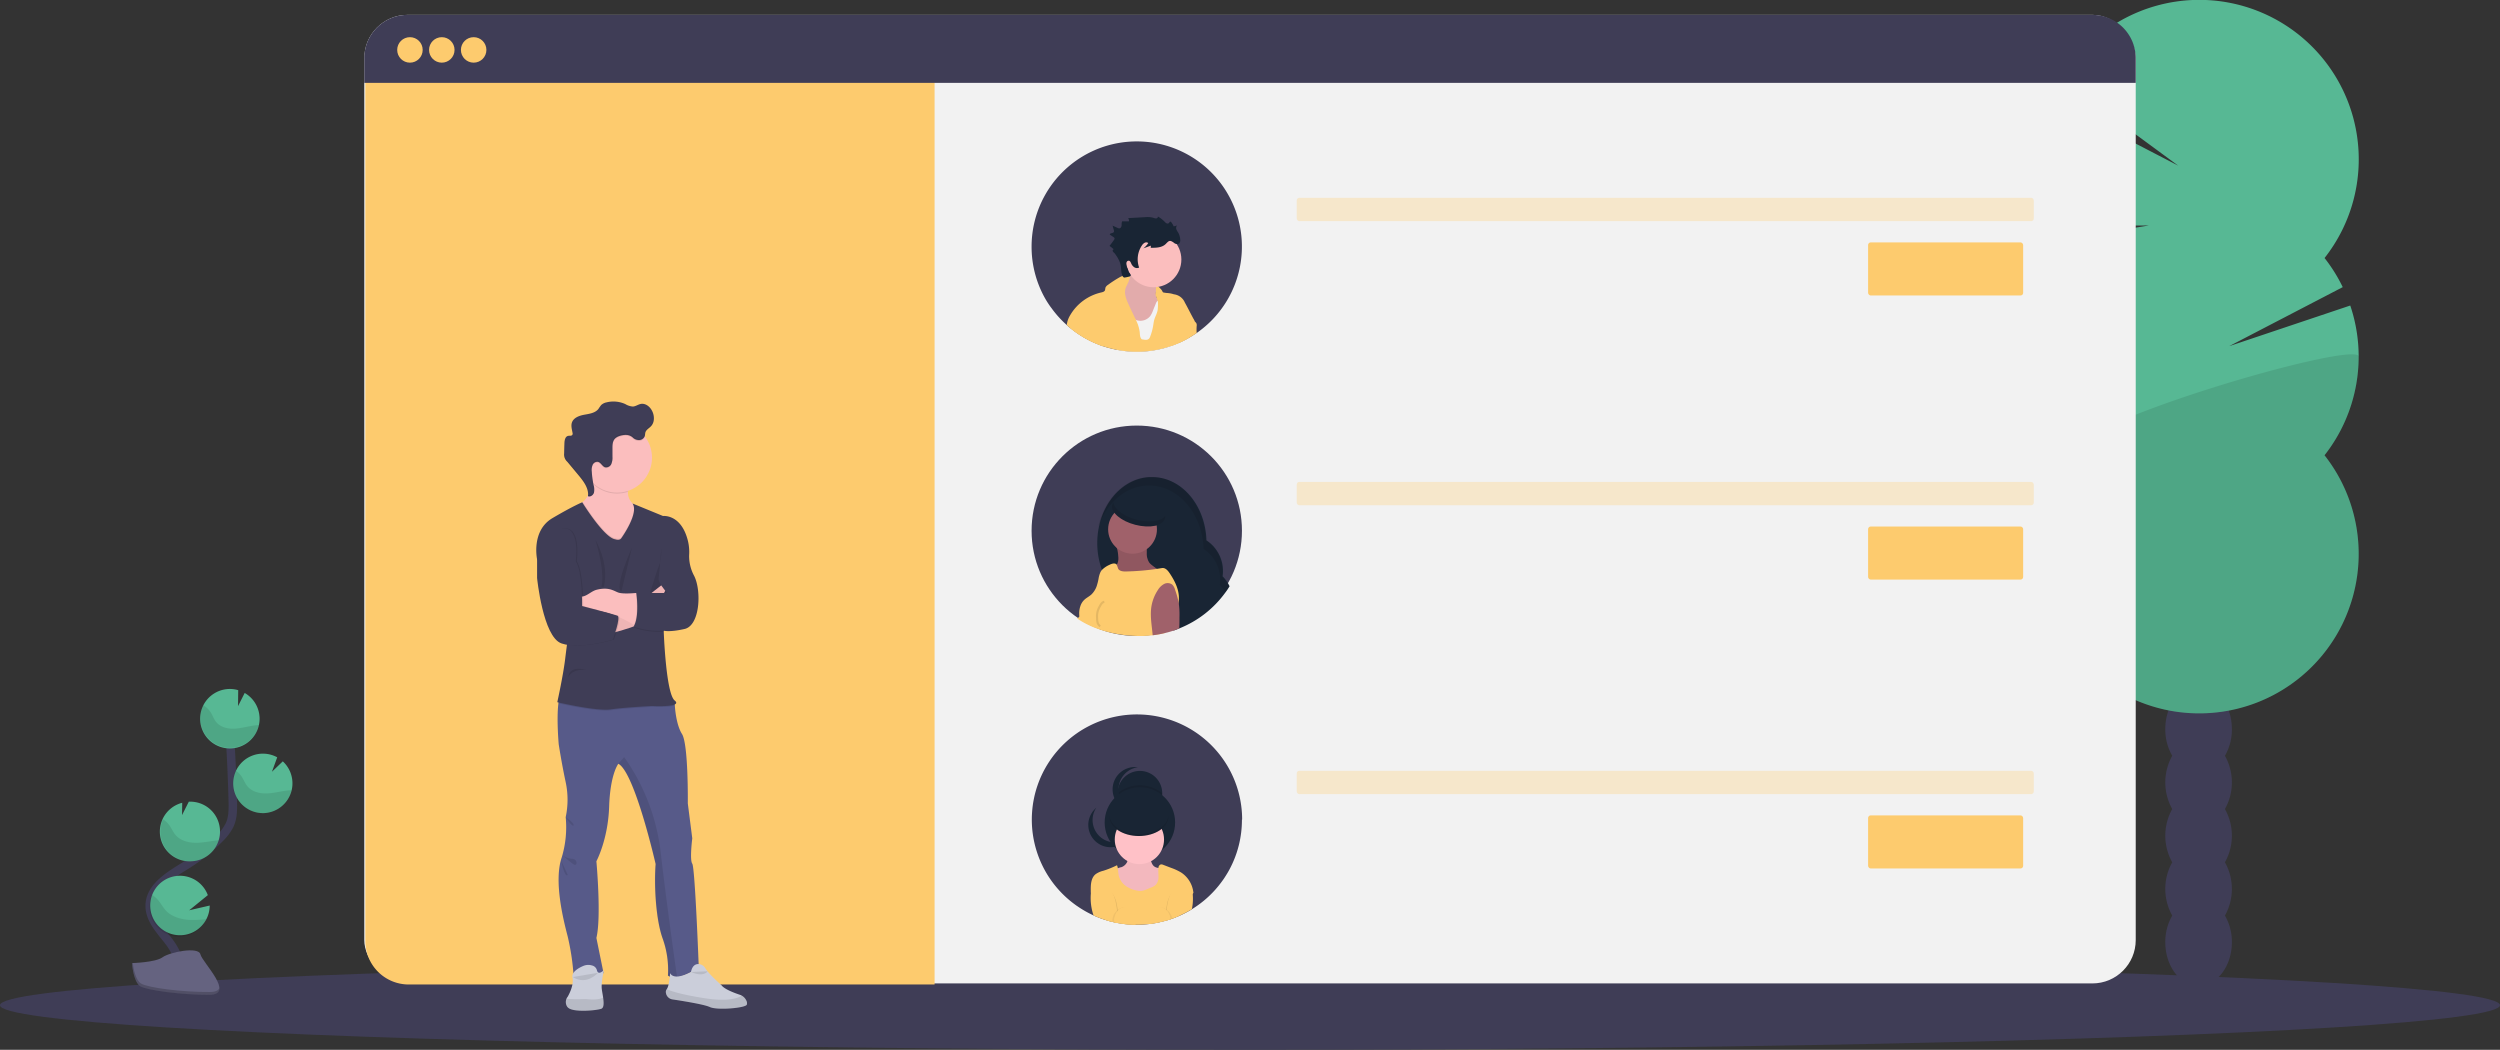<svg id="b9c085e1-b209-40d5-b9c5-2decca8817ec" data-name="Layer 1" xmlns="http://www.w3.org/2000/svg" xmlns:xlink="http://www.w3.org/1999/xlink" width="1177" height="494.25" viewBox="0 0 1177 494.25"><rect x="0" y="0" width="1177" height="494.25" fill="#333333" stroke="none"/><defs><linearGradient id="e1e32c93-0bc3-4bc5-85c6-efac924cbce5" x1="313.79" y1="660.67" x2="313.79" y2="660.43" gradientTransform="matrix(-1, 0, 0, 1, 651, 0)" gradientUnits="userSpaceOnUse"><stop offset="0" stop-color="gray" stop-opacity="0.25"/><stop offset="0.54" stop-color="gray" stop-opacity="0.12"/><stop offset="1" stop-color="gray" stop-opacity="0.1"/></linearGradient></defs><title>online friends</title><ellipse cx="588.5" cy="473.25" rx="588.5" ry="21" fill="#3f3d56"/><path d="M1059,558.69a24.74,24.74,0,0,0,3.27-12.54c0-11.33-7-20.52-15.68-20.52s-15.67,9.19-15.67,20.52a24.74,24.74,0,0,0,3.27,12.54,25.68,25.68,0,0,0,0,25.08,25.66,25.66,0,0,0,0,25.07,25.68,25.68,0,0,0,0,25.08,24.74,24.74,0,0,0-3.27,12.54c0,11.33,7,20.52,15.67,20.52s15.68-9.19,15.68-20.52a24.74,24.74,0,0,0-3.27-12.54,25.68,25.68,0,0,0,0-25.08,25.66,25.66,0,0,0,0-25.07,25.68,25.68,0,0,0,0-25.08Z" transform="translate(-11.5 -202.87)" fill="#3f3d56"/><ellipse cx="1035.05" cy="318.2" rx="15.67" ry="20.52" fill="#3f3d56"/><ellipse cx="1035.05" cy="293.12" rx="15.67" ry="20.52" fill="#3f3d56"/><path d="M987.88,324.37a75.44,75.44,0,0,1-5.84-8.59l41.19-6.76-44.55.33a75.22,75.22,0,0,1-1.43-59.49l59.76,31L981.9,240.35a75.08,75.08,0,1,1,124,84,74.09,74.09,0,0,1,8.56,13.7L1061,365.84l57-19.13a75.12,75.12,0,0,1-12.11,70.5,75.08,75.08,0,1,1-118,0,75.08,75.08,0,0,1,0-92.84Z" transform="translate(-11.5 -202.87)" fill="#57b894"/><path d="M1122,370.79a74.75,74.75,0,0,1-16.07,46.42,75.08,75.08,0,1,1-118,0C977.82,404.44,1122,362.37,1122,370.79Z" transform="translate(-11.5 -202.87)" opacity="0.1"/><rect x="171.5" y="7" width="834" height="456" rx="20.42" fill="#f2f2f2"/><path d="M172,29.5H440a0,0,0,0,1,0,0v434a0,0,0,0,1,0,0H192.42A20.42,20.42,0,0,1,172,443.08V29.5A0,0,0,0,1,172,29.5Z" fill="#fdcb6e"/><path d="M1017,230.29v11.59H183V230.29a20.41,20.41,0,0,1,20.42-20.41H996.58A20.41,20.41,0,0,1,1017,230.29Z" transform="translate(-11.5 -202.87)" fill="#3f3d56"/><circle cx="193" cy="23.5" r="6" fill="#fdcb6e"/><circle cx="208" cy="23.5" r="6" fill="#fdcb6e"/><circle cx="223" cy="23.5" r="6" fill="#fdcb6e"/><path d="M347.5,429.38" transform="translate(-11.5 -202.87)" fill="none" stroke="#f2f2f2" stroke-miterlimit="10" stroke-width="2"/><path d="M333.5,428.38" transform="translate(-11.5 -202.87)" fill="none" stroke="#f2f2f2" stroke-miterlimit="10" stroke-width="2"/><rect x="610.5" y="93.12" width="347" height="11" rx="1.24" fill="#fdcb6e" opacity="0.3"/><rect x="879.5" y="114.12" width="73" height="25" rx="1.24" fill="#fdcb6e"/><rect x="610.5" y="226.88" width="347" height="11" rx="1.24" fill="#fdcb6e" opacity="0.3"/><rect x="879.5" y="247.88" width="73" height="25" rx="1.24" fill="#fdcb6e"/><rect x="610.5" y="362.88" width="347" height="11" rx="1.24" fill="#fdcb6e" opacity="0.3"/><rect x="879.5" y="383.88" width="73" height="25" rx="1.24" fill="#fdcb6e"/><circle cx="535.19" cy="249.88" r="49.52" fill="#3f3d56"/><path d="M590.39,478.87a1.39,1.39,0,0,1-.21.33,31,31,0,0,1-1.75,2.59,49.34,49.34,0,0,1-21.75,16.95c-.86.36-1.74.69-2.63,1a17.55,17.55,0,0,1-2.28-2.19,17.11,17.11,0,0,1-4-8.29,21,21,0,0,1-4,.38,2.68,2.68,0,0,1-.4,0c-10.3-.18-19.14-7.72-23.09-18.48l-.16-.46a37.39,37.39,0,0,1-.78-21.74v0c.05-.24.13-.48.2-.71,3.38-11.61,12.3-20.07,22.91-20.74.33,0,.66,0,1,0s.54,0,.81,0h.48C568.18,428,579,441,579.5,457.26a17.27,17.27,0,0,1,7.61,16.92A17.68,17.68,0,0,1,590.39,478.87Z" transform="translate(-11.5 -202.87)" fill="#192534"/><path d="M590.18,479.2a31,31,0,0,1-1.75,2.59,16.35,16.35,0,0,0-2.67-3.55,18.83,18.83,0,0,0,.18-2.49,17.26,17.26,0,0,0-7.79-14.43c-.55-16.6-11.84-29.86-25.67-29.86-9.88,0-18.45,6.74-22.76,16.64-.11.26-.21.51-.33.78v0c-.36.86-.68,1.73-1,2.64a36.64,36.64,0,0,1,1.47-5.38L530,446c3.85-10.61,12.45-18.14,22.55-18.59.33,0,.66,0,1,0s.54,0,.81,0h.48c13.25.8,23.86,13.74,24.37,29.83a17.24,17.24,0,0,1,7.63,16.92A17.06,17.06,0,0,1,590.18,479.2Z" transform="translate(-11.5 -202.87)" opacity="0.1"/><path d="M538,465a6.5,6.5,0,0,1-.34,3c-.59,1.37-2,2.6-1.61,4a3.07,3.07,0,0,0,2.16,1.74c4.31,1.46,9,.59,13.56.79a43.72,43.72,0,0,0,4.57.16,7.28,7.28,0,0,0,4.24-1.48,36.3,36.3,0,0,1-6.67-4.19,7.5,7.5,0,0,1-1.35-1.29,7.91,7.91,0,0,1-1.17-4.58c0-1.59,0-3.18,0-4.76-3.26,0-6.51-.05-9.77-.05-1,0-4.23-.25-4.6.88-.18.56.52,2.21.63,2.84A28.28,28.28,0,0,1,538,465Z" transform="translate(-11.5 -202.87)" fill="#a0616a"/><path d="M538,465a6.5,6.5,0,0,1-.34,3c-.59,1.37-2,2.6-1.61,4a3.07,3.07,0,0,0,2.16,1.74c4.31,1.46,9,.59,13.56.79a43.72,43.72,0,0,0,4.57.16,7.28,7.28,0,0,0,4.24-1.48,36.3,36.3,0,0,1-6.67-4.19,7.5,7.5,0,0,1-1.35-1.29,7.91,7.91,0,0,1-1.17-4.58c0-1.59,0-3.18,0-4.76-3.26,0-6.51-.05-9.77-.05-1,0-4.23-.25-4.6.88-.18.56.52,2.21.63,2.84A28.28,28.28,0,0,1,538,465Z" transform="translate(-11.5 -202.87)" opacity="0.1"/><circle cx="533.2" cy="249.2" r="11.49" fill="#a0616a"/><path d="M566.49,485.4c0,.31-.06.64-.11,1a30.42,30.42,0,0,1-1.63,5.45,26.19,26.19,0,0,1-1.52,3.48c-.43.77-1,1.48-1.46,2.23l-.66,1.07a14.58,14.58,0,0,0-1.07,2.26,42.44,42.44,0,0,1-5.87,1.07,49.06,49.06,0,0,1-5.83.35c-10.45,0-21.72-2.71-29.71-8.25,0,0,1.17-.81,1-1,0-.46-.05-.91-.05-1.37a10.28,10.28,0,0,1,.57-3.48,7,7,0,0,1,1.73-2.84c1-1,2.34-1.62,3.41-2.58a10.12,10.12,0,0,0,2.79-4.85v0c.25-.8.43-1.65.6-2.47a12,12,0,0,1,.92-3.25,2.88,2.88,0,0,1,.22-.38,3.9,3.9,0,0,1,.54-.71,11.7,11.7,0,0,1,3.52-2.36c1.09-.56,2.62-1,3.38-.07l0,.07a14.09,14.09,0,0,1,.63,1.76c.61,1.26,2.31,1.42,3.69,1.39a117,117,0,0,0,14.58-1.22l2.34-.38c1.69-.28,2.87,1.2,3.82,2.64C564.78,476.67,566.86,480.94,566.49,485.4Z" transform="translate(-11.5 -202.87)" fill="#fdcb6e"/><path d="M531.4,486.18c-1.07.24-1.69,1.32-2.19,2.3a8.89,8.89,0,0,0-1.19,5.34,7.53,7.53,0,0,0,.23,2.17,2.88,2.88,0,0,0,1.26,1.72" transform="translate(-11.5 -202.87)" fill="none" stroke="#000" stroke-miterlimit="10" opacity="0.1"/><ellipse cx="547.6" cy="443.78" rx="6.34" ry="12.85" transform="translate(-29.44 661.57) rotate(-75.66)" fill="#192534"/><path d="M546.71,447.55c-6.11-1.56-10.63-5-11-8.16a3.2,3.2,0,0,0-.6,1.21c-.87,3.39,4,7.56,10.87,9.32s13.15.43,14-3a3.24,3.24,0,0,0,.08-1.16C558.23,448.28,552.7,449.08,546.71,447.55Z" transform="translate(-11.5 -202.87)" opacity="0.1"/><path d="M566.79,493.55c0,1.74,0,3.47-.11,5.19-.86.36-1.74.69-2.63,1a36.71,36.71,0,0,1-4,1.14,42.44,42.44,0,0,1-5.87,1.07c-.35-4.14-1.14-8.13-.75-12.33v0a19.86,19.86,0,0,1,3.22-9,7.69,7.69,0,0,1,2.91-2.81,3.58,3.58,0,0,1,3.83.3,5.48,5.48,0,0,1,1.38,2.55,42.3,42.3,0,0,1,1.62,5.75c0,.21.07.44.1.66A39.63,39.63,0,0,1,566.79,493.55Z" transform="translate(-11.5 -202.87)" fill="#a0616a"/><path d="M596.2,588.75a49.3,49.3,0,0,1-6,23.71c-.44.8-.9,1.61-1.42,2.41a1.39,1.39,0,0,1-.21.33,31,31,0,0,1-1.75,2.59,48.94,48.94,0,0,1-14.15,13.12l-.29.2a51.13,51.13,0,0,1-5.65,2.93c-.54.24-1.1.47-1.66.7s-1.08.44-1.64.62c-.28.12-.58.22-.87.32h0a.38.38,0,0,0-.1,0c-.61.22-1.24.41-1.86.6l-.47.11c-.56.17-1.12.31-1.68.43a42.31,42.31,0,0,1-5.88,1.07h0a48.26,48.26,0,0,1-5.79.35c-.2,0-.4,0-.6,0a45.09,45.09,0,0,1-8-.74l-.48-.08c-.49-.08-1-.18-1.47-.3h0l-.93-.21a29.29,29.29,0,0,1-2.92-.8,47.36,47.36,0,0,1-5.73-2.13l-.21-.09a48.94,48.94,0,0,1-7.79-4.43,5.33,5.33,0,0,1-.6-.41,49.51,49.51,0,1,1,78.25-40.31Z" transform="translate(-11.5 -202.87)" fill="#3f3d56"/><path d="M558.67,576.82a10.51,10.51,0,0,1-21,0c0-.17,0-.34,0-.5a10.5,10.5,0,0,1,21,0C558.66,576.48,558.67,576.65,558.67,576.82Z" transform="translate(-11.5 -202.87)" fill="#192534"/><path d="M558.67,576.82a10.51,10.51,0,0,1-21,0c0-.17,0-.34,0-.5a16.58,16.58,0,0,1,21,0C558.66,576.48,558.67,576.65,558.67,576.82Z" transform="translate(-11.5 -202.87)" opacity="0.1"/><circle cx="536.66" cy="387.22" r="16.59" fill="#192534"/><path d="M538.11,574.5a10.51,10.51,0,0,1,9.12-10.41,10.51,10.51,0,1,0,0,20.83A10.51,10.51,0,0,1,538.11,574.5Z" transform="translate(-11.5 -202.87)" fill="#192534"/><path d="M529.44,596.83a10.51,10.51,0,0,1-1.77-13.73,11.56,11.56,0,0,0-1,1A10.51,10.51,0,1,0,542.43,598a11.13,11.13,0,0,0,.85-1.1A10.51,10.51,0,0,1,529.44,596.83Z" transform="translate(-11.5 -202.87)" fill="#192534"/><path d="M539.48,611.13A9.22,9.22,0,0,0,537,612c-1.38,1-1.33,3-.92,4.63.94,3.72,3.24,7.29,6.76,8.81a16.71,16.71,0,0,0,6.82,1c2.51,0,5.35-.34,6.91-2.32a9.17,9.17,0,0,0,1.41-3.46c.77-3,1.55-6.1,1.27-9.2-1.52.13-3.22.22-4.42-.74s-1.47-2.79-2-4.31a1.13,1.13,0,0,0-.39-.62,1.27,1.27,0,0,0-.7-.1,28.29,28.29,0,0,1-4.78-.2c-1-.13-3.42-1.16-4.16-.29-.54.63-.2,2.55-.62,3.44A4.76,4.76,0,0,1,539.48,611.13Z" transform="translate(-11.5 -202.87)" fill="#ffc1c7"/><path d="M539.48,611.13A9.22,9.22,0,0,0,537,612c-1.38,1-1.33,3-.92,4.63.94,3.72,3.24,7.29,6.76,8.81a16.71,16.71,0,0,0,6.82,1c2.51,0,5.35-.34,6.91-2.32a9.17,9.17,0,0,0,1.41-3.46c.77-3,1.55-6.1,1.27-9.2-1.52.13-3.22.22-4.42-.74s-1.47-2.79-2-4.31a1.13,1.13,0,0,0-.39-.62,1.27,1.27,0,0,0-.7-.1,28.29,28.29,0,0,1-4.78-.2c-1-.13-3.42-1.16-4.16-.29-.54.63-.2,2.55-.62,3.44A4.76,4.76,0,0,1,539.48,611.13Z" transform="translate(-11.5 -202.87)" opacity="0.05"/><circle cx="536.43" cy="395.23" r="11.6" fill="#ffc1c7"/><path d="M573.36,623.23c-.08.1-.16.22-.25.32l-.49.64a37.62,37.62,0,0,0-5.93,9.85c-.54.24-1.1.47-1.66.7s-1.08.44-1.64.62c-.28.12-.58.22-.87.32h0a.38.38,0,0,0-.1,0c-.61.22-1.24.41-1.86.6l-.47.11c-.56.17-1.12.31-1.68.43a42.31,42.31,0,0,1-5.88,1.07h0a48.26,48.26,0,0,1-5.79.35c-.2,0-.4,0-.6,0a45.09,45.09,0,0,1-8-.74l-.48-.08c-.49-.08-1-.18-1.47-.3h0l-.93-.21a29.29,29.29,0,0,1-2.92-.8,8.8,8.8,0,0,1,2.15-4.5c-2.25-2.69-5.95-3.75-8.34-6.29a8.05,8.05,0,0,1-.58-.76,3.19,3.19,0,0,1-.31-.61,1.71,1.71,0,0,1-.13-.53,4.63,4.63,0,0,1-.09-1.12c-.06-2.84.07-6.08,2.27-7.86a10.35,10.35,0,0,1,3.58-1.6,43.94,43.94,0,0,0,6.5-2.62,5.19,5.19,0,0,1,.38,1.4c.2,1.16.18,2.38.45,3.53a8.52,8.52,0,0,0,3.56,5,13.6,13.6,0,0,0,5.86,2.13c2.06.3,3.7-.77,5.64-1.5a6.54,6.54,0,0,0,2.33-1.32,5.37,5.37,0,0,0,1.31-3.65c0-1.32-.15-2.64-.07-4a1.92,1.92,0,0,1,.05-.41,1.67,1.67,0,0,1,1.14-1.57,2.13,2.13,0,0,1,1.09.2l3.74,1.43a25.93,25.93,0,0,1,4.66,2.15A12.93,12.93,0,0,1,573.36,623.23Z" transform="translate(-11.5 -202.87)" fill="#fdcb6e"/><path d="M538.09,637.51l-.48-.08c-.49-.08-1-.18-1.47-.3h0l-.93-.21a29.29,29.29,0,0,1-2.92-.8,47.36,47.36,0,0,1-5.73-2.13,24.76,24.76,0,0,1-1-9.42,17.36,17.36,0,0,1,.84-4c2.1,2,5.68.87,8.06,2.47A5,5,0,0,1,536,624.8a13.29,13.29,0,0,1,1.34,4.09c.15.78.29,1.57.41,2.36,0,.14,0,.25,0,.37s0,.25,0,.38c.08.56.15,1.14.18,1.71C538.09,635,538.09,636.24,538.09,637.51Z" transform="translate(-11.5 -202.87)" opacity="0.1"/><path d="M537.61,637.43c-.49-.08-1-.18-1.47-.3h0l-.93-.21a29.29,29.29,0,0,1-2.92-.8,47.36,47.36,0,0,1-5.73-2.13l-.21-.09a25.5,25.5,0,0,1-1.27-10.47,18.7,18.7,0,0,1,.82-3.76c2.1,2,5.68.89,8.06,2.49a5.62,5.62,0,0,1,2,2.64,17.52,17.52,0,0,1,.87,3.17c.22,1.17.43,2.34.57,3.53a2.83,2.83,0,0,1,.05.5c0,.11,0,.25,0,.36s0,.28,0,.43C537.64,634.32,537.63,635.88,537.61,637.43Z" transform="translate(-11.5 -202.87)" fill="#fdcb6e"/><path d="M572.34,631.11a51.13,51.13,0,0,1-5.65,2.93c-.54.24-1.1.47-1.66.7s-1.08.44-1.64.62c-.28.12-.58.22-.87.32h0a.38.38,0,0,0-.1,0c-.61.22-1.24.41-1.86.6l-.47.11c0-.89,0-1.81.1-2.71.07-.71.15-1.42.25-2.13,0-.13,0-.26.05-.39a1.07,1.07,0,0,0,0-.25c.12-.68.25-1.37.38-2.05a12.53,12.53,0,0,1,1.34-4.09,5,5,0,0,1,1.55-1.72c2.38-1.6,6-.51,8-2.47a17.67,17.67,0,0,1,.81,3.58A23.33,23.33,0,0,1,572.34,631.11Z" transform="translate(-11.5 -202.87)" opacity="0.1"/><path d="M572.63,630.91l-.29.2a51.13,51.13,0,0,1-5.65,2.93c-.54.24-1.1.47-1.66.7s-1.08.44-1.64.62c-.28.12-.58.22-.87.32h0a.38.38,0,0,0-.1,0c-.61.22-1.24.41-1.86.6,0-1.18,0-2.35.1-3.52,0-.3,0-.61.08-.91,0-.13,0-.28,0-.41s0-.22,0-.31c.15-1.08.33-2.13.55-3.19a17.52,17.52,0,0,1,.87-3.17,5.62,5.62,0,0,1,2-2.64c2.38-1.6,6-.51,8-2.49a17.11,17.11,0,0,1,.84,3.88A23.42,23.42,0,0,1,572.63,630.91Z" transform="translate(-11.5 -202.87)" fill="#fdcb6e"/><ellipse cx="536.2" cy="384.32" rx="13.92" ry="9.28" fill="#192534"/><path d="M536.13,635.73c0,.21,0,.43,0,.66s0,.44,0,.66a.28.28,0,0,0,0,.08h0l-.93-.21a3.08,3.08,0,0,1,0-.53,6.46,6.46,0,0,1,2.23-4.89,1.48,1.48,0,0,1,.31-.25,5.91,5.91,0,0,1,1.8-1,5.37,5.37,0,0,1,1.88-.36,1.14,1.14,0,0,1,.26,0,3.77,3.77,0,0,1,.48,0l-.33,0a6.37,6.37,0,0,0-4,2,2.11,2.11,0,0,0-.31.36A6.4,6.4,0,0,0,536.13,635.73Z" transform="translate(-11.5 -202.87)" opacity="0.05"/><path d="M546.31,636.39a8.1,8.1,0,0,1-.22,1.86,45.09,45.09,0,0,1-8-.74l-.48-.08c-.49-.08-1-.18-1.47-.3h0v-.08c0-.22,0-.43,0-.66s0-.45,0-.66a7.23,7.23,0,0,1,1.32-3.73,2.24,2.24,0,0,1,.31-.38,4.6,4.6,0,0,1,1.75-1.34,3.9,3.9,0,0,1,1.68-.38.68.68,0,0,1,.2,0,2.83,2.83,0,0,1,.41,0C544.34,630.33,546.31,633.07,546.31,636.39Z" transform="translate(-11.5 -202.87)" fill="#fdcb6e"/><path d="M563.39,635.36c-.28.12-.58.22-.87.32h0a6.32,6.32,0,0,0-1.78-3.8l-.3-.3a6.57,6.57,0,0,0-3.58-1.63l-.33,0a3.62,3.62,0,0,1,.46,0,1.27,1.27,0,0,1,.27,0,5.87,5.87,0,0,1,1.89.36,6.44,6.44,0,0,1,1.37.66,1.17,1.17,0,0,1,.3.22A6.37,6.37,0,0,1,563.39,635.36Z" transform="translate(-11.5 -202.87)" opacity="0.05"/><path d="M562.52,635.68h0a.38.38,0,0,0-.1,0c-.61.22-1.24.41-1.86.6l-.47.11c-.56.17-1.12.31-1.68.43a42.31,42.31,0,0,1-5.88,1.07h0a7.63,7.63,0,0,1-.15-1.53c0-3.32,2-6.06,4.51-6.44a2.6,2.6,0,0,1,.4,0,.62.62,0,0,1,.19,0,3.92,3.92,0,0,1,1.7.38,4.55,4.55,0,0,1,1.34.91,1.92,1.92,0,0,1,.3.28A7.18,7.18,0,0,1,562.52,635.68Z" transform="translate(-11.5 -202.87)" fill="#fdcb6e"/><path d="M547.7,595.55c-7.46,0-13.55-3.9-13.91-8.81,0,.15,0,.3,0,.46,0,5.13,6.24,9.28,13.93,9.28s13.92-4.15,13.92-9.28c0-.16,0-.31,0-.46C561.24,591.65,555.15,595.55,547.7,595.55Z" transform="translate(-11.5 -202.87)" opacity="0.1"/><path d="M497.17,319a49.4,49.4,0,0,0,6,23.7c.45.81.91,1.62,1.42,2.41a1.45,1.45,0,0,0,.22.33A29.4,29.4,0,0,0,506.6,348a47.47,47.47,0,0,0,7.14,7.89,18.86,18.86,0,0,0,1.56,1.34,44.44,44.44,0,0,0,5.44,3.89l.3.2a53.78,53.78,0,0,0,5.64,2.94l1.67.69c.55.23,1.07.45,1.64.63.28.11.57.21.87.31h0s0,0,0,0H531q.91.33,1.86.6l.46.11c.56.17,1.13.32,1.69.43.76.2,1.51.37,2.29.51,1.17.23,2.38.43,3.58.57h0a48.14,48.14,0,0,0,5.79.34h.59a46.07,46.07,0,0,0,8-.75,3.7,3.7,0,0,0,.48-.08c.49-.08,1-.18,1.47-.3h0c.32-.06.61-.13.93-.21,1-.22,2-.48,2.92-.79.59-.19,1.17-.37,1.75-.57,1.17-.41,2.34-.85,3.46-1.35a3.89,3.89,0,0,0,.51-.21l.22-.1q2.22-1,4.32-2.23c1.19-.68,2.35-1.42,3.47-2.2l.07,0a4.06,4.06,0,0,0,.52-.36A49.51,49.51,0,1,0,497.17,319Z" transform="translate(-11.5 -202.87)" fill="#3f3d56"/><path d="M557.68,338.62a4.6,4.6,0,0,1,1.45,2.45c-1.44.38-2.91-.33-4.25-1a54.22,54.22,0,0,0-13.07-4.21,2,2,0,0,1-1-.38,1.7,1.7,0,0,1,.06-2.1c.5-.52,1.44-.45,2.12-.48a19.31,19.31,0,0,1,14.69,5.68Z" transform="translate(-11.5 -202.87)" fill="#fdcb6e"/><path d="M543.05,334.64a6,6,0,0,1-3.31,3.33c-.81.29-1.68.34-2.5.57a2.77,2.77,0,0,0-1.94,1.53,3.28,3.28,0,0,0-.15,1.08c-.13,3.45-.23,7,1.15,10.2,1.19,2.74,3.37,4.9,5.53,6.95,2.52,2.41,5.19,4.85,8.51,5.93,1.94.63,4.23.7,5.84-.55a8.67,8.67,0,0,0,1.63-1.89,22.86,22.86,0,0,0,2.8-4.77c1.37-3.52.91-7.46.43-11.21a.9.9,0,0,0-.24-.6.94.94,0,0,0-.7-.12,4.12,4.12,0,0,1-4.17-2.4,6.26,6.26,0,0,1-.23-2.2l.07-4.28a3.63,3.63,0,0,0-.16-1.36,3.42,3.42,0,0,0-1.79-1.55,44.23,44.23,0,0,0-7.28-2.87c-1.1-.32-1.94-.86-2.43.32S543.62,333.4,543.05,334.64Z" transform="translate(-11.5 -202.87)" fill="#fbbebe"/><path d="M543.05,334.64a6,6,0,0,1-3.31,3.33c-.81.29-1.68.34-2.5.57a2.77,2.77,0,0,0-1.94,1.53,3.28,3.28,0,0,0-.15,1.08c-.13,3.45-.23,7,1.15,10.2,1.19,2.74,3.37,4.9,5.53,6.95,2.52,2.41,5.19,4.85,8.51,5.93,1.94.63,4.23.7,5.84-.55a8.67,8.67,0,0,0,1.63-1.89,22.86,22.86,0,0,0,2.8-4.77c1.37-3.52.91-7.46.43-11.21a.9.9,0,0,0-.24-.6.94.94,0,0,0-.7-.12,4.12,4.12,0,0,1-4.17-2.4,6.26,6.26,0,0,1-.23-2.2l.07-4.28a3.63,3.63,0,0,0-.16-1.36,3.42,3.42,0,0,0-1.79-1.55,44.23,44.23,0,0,0-7.28-2.87c-1.1-.32-1.94-.86-2.43.32S543.62,333.4,543.05,334.64Z" transform="translate(-11.5 -202.87)" opacity="0.1"/><circle cx="543.13" cy="122.18" r="13.06" fill="#fbbebe"/><path d="M537.28,367.6c1.17.23,2.38.43,3.58.57h0a48.14,48.14,0,0,0,5.79.34h.59a46.07,46.07,0,0,0,8-.75,3.7,3.7,0,0,0,.48-.08c.49-.08,1-.18,1.47-.3h0c.32-.06.61-.13.93-.21,1-.22,2-.48,2.92-.79.59-.19,1.17-.37,1.75-.57,1.17-.41,2.34-.85,3.46-1.35a24.5,24.5,0,0,1-.71-2.71,29.92,29.92,0,0,1-.38-5.92c0-1.59.07-3.17,0-4.75a11.69,11.69,0,0,0-.55-3.78,4.83,4.83,0,0,0-2.44-2.83c-1.49-.66-3.73-1-5.2-.26a3.56,3.56,0,0,0-.48.31,2.49,2.49,0,0,0-.72,1c-.48,1.2-1,2.41-1.46,3.61a11.44,11.44,0,0,1-1.17,2.38,5.9,5.9,0,0,1-6.47,2.13,3.83,3.83,0,0,1-.43-.17c-2-.81-3.83-2.56-5.92-2.09a3.94,3.94,0,0,0-2.61,2.26,1,1,0,0,0-.07.18,10.15,10.15,0,0,0-.72,3.28A43.74,43.74,0,0,0,537.28,367.6Z" transform="translate(-11.5 -202.87)" fill="#f2f2f2"/><path d="M513.74,355.92a18.86,18.86,0,0,0,1.56,1.34,44.44,44.44,0,0,0,5.44,3.89l.3.2a53.78,53.78,0,0,0,5.64,2.94l1.67.69c.55.23,1.07.45,1.64.63.28.11.57.21.87.31h0s0,0,0,0H531q.91.33,1.86.6l.46.11c.56.17,1.13.32,1.69.43.76.2,1.51.37,2.29.51,1.17.23,2.38.43,3.58.57h0a48.14,48.14,0,0,0,5.79.34h.59a46.07,46.07,0,0,0,8-.75,3.7,3.7,0,0,0,.48-.08c.49-.08,1-.18,1.47-.3h0c.32-.06.61-.13.93-.21,1-.22,2-.48,2.92-.79.59-.19,1.17-.37,1.75-.57,1.17-.41,2.34-.85,3.46-1.35a3.89,3.89,0,0,0,.51-.21l.22-.1q2.22-1,4.32-2.23a74.86,74.86,0,0,0,2.5-8,1,1,0,0,1,0-.16c-1.56-2.77-2.94-5.65-4.49-8.42a6.43,6.43,0,0,0-5.15-3.88,12.6,12.6,0,0,0-3.35-.62,12.61,12.61,0,0,1-1.92-.33c-1.3-.29-2.74-.57-3.22,0v0a.17.17,0,0,0-.07.13,2.74,2.74,0,0,0,.23,2c.22.63.51,1.29.66,1.83a2.75,2.75,0,0,1,.15.8,27.27,27.27,0,0,1-.12,3.51c-.28,1.7-1.22,3.2-1.66,4.85-.2.78-.3,1.59-.43,2.38a25.62,25.62,0,0,1-1.39,5.22,3.57,3.57,0,0,1-.51,1c-.82,1-2.18.62-3.47.43-.94-.8-.89-2.22-1-3.42a18,18,0,0,0-1.82-5.78l-.34-.72c-1-2.07-2-4.13-2.94-6.21-1.21-2.58-2.46-5.53-1.46-8.2.29-.8.76-1.51,1.08-2.28a2.48,2.48,0,0,0,.13-.35,3.33,3.33,0,0,0,.15-.91,2,2,0,0,0-.46-1.55.8.8,0,0,0-.2-.21.32.32,0,0,0-.12-.08,2.38,2.38,0,0,0-2.18-.1,9.13,9.13,0,0,0-1.15.51A55,55,0,0,0,533.1,337a2.84,2.84,0,0,0-1.18,1.37,10.24,10.24,0,0,1-.19,1.13c-.28.71-1.13.92-1.86,1.08a22.77,22.77,0,0,0-14.52,10.67,11.72,11.72,0,0,0-1.24,2.75A11.42,11.42,0,0,0,513.74,355.92Z" transform="translate(-11.5 -202.87)" fill="#fdcb6e"/><path d="M560.38,317.68c-1.77,1.81-4.6,1.88-7.13,1.84l.08-1-3.55,1.27a9.41,9.41,0,0,0,2.33-2.5,1.59,1.59,0,0,0-1.73-.11,3.6,3.6,0,0,0-1.29,1.28,11.66,11.66,0,0,0-1.29,10.38,2.3,2.3,0,0,1-2.29-.15,4,4,0,0,1-1.47-1.86c-.21-.48-.43-1-.93-1.19a1,1,0,0,0-1.12.5,2.12,2.12,0,0,0-.24,1.27c.07,1,.82,2,1,3s1.66,1.8.88,2.47a11.41,11.41,0,0,1-2.84.67,1.23,1.23,0,0,1-.82-.81c-.79-1.74-.51-3.77-1-5.62a13.81,13.81,0,0,0-2.06-4.09,5.72,5.72,0,0,0-.78-1.05,2.63,2.63,0,0,1-.76-.87c-.13-.36.12-.89.5-.82a15.62,15.62,0,0,0-2-1.64c.7-.88,1.38-1.78,2-2.68.23-.32.47-.71.3-1.06a1.07,1.07,0,0,0-.4-.39L534,313.32c0-.84,1.67-.53,1.93-1.32a1.08,1.08,0,0,0,0-.64l-.62-2.26,2.36,1.07a1.6,1.6,0,0,0,.9.21c.62-.09.92-.82,1-1.45a4.12,4.12,0,0,1,.24-1.86c1.07,0,2.14,0,3.2,0a2.09,2.09,0,0,0-.39-1.51l7.88-.44a11,11,0,0,1,4,.28,3.14,3.14,0,0,0,1.33.3c.45,0,.91-.47.78-.91a14.31,14.31,0,0,1,3.21,2.47,3.09,3.09,0,0,0,.91.75,1,1,0,0,0,1.11-.13c.22-.23.32-.64.64-.66s.36.16.48.31a7.81,7.81,0,0,1,1.09,1.9,6.82,6.82,0,0,0,1.65-.44,1.78,1.78,0,0,0-.3,2c.26.67.74,1.24,1.06,1.88a7.8,7.8,0,0,1,.63,2.18c.16.94.16,2.13-.67,2.59a2.24,2.24,0,0,1-2.3-.52C562.21,315.76,561.86,316.16,560.38,317.68Z" transform="translate(-11.5 -202.87)" fill="#192534"/><path d="M515.3,357.26a44.44,44.44,0,0,0,5.44,3.89l.3.2a53.78,53.78,0,0,0,5.64,2.94l1.67.69c.55.23,1.07.45,1.64.63.28.11.57.21.87.31h0s0,0,0,0c-.35-1-.58-2-.89-3a16.94,16.94,0,0,0-4.29-7.06c-1.72-1.72-4.46-4.23-7-2.71a8,8,0,0,0-2,1.93,8.94,8.94,0,0,0-1.24,1.83C515.39,357,515.35,357.12,515.3,357.26Z" transform="translate(-11.5 -202.87)" fill="#fdcb6e"/><path d="M562.85,365.8c1.17-.41,2.34-.85,3.46-1.35a3.89,3.89,0,0,0,.51-.21l.22-.1q2.22-1,4.32-2.23c1.19-.68,2.35-1.42,3.47-2.2l.07,0a20.82,20.82,0,0,1,0-3.35,2.63,2.63,0,0,0-.07-1.12,2.67,2.67,0,0,0-.56-.77,4.6,4.6,0,0,1-.41-.47c-1.13-1.27-2.05-2.64-4-2.44s-3.63,1.88-4.45,3.75a3.43,3.43,0,0,0-.22.56,38.8,38.8,0,0,0-1.3,5.31c-.26,1.11-.59,2.18-.83,3.29C563,364.88,562.91,365.34,562.85,365.8Z" transform="translate(-11.5 -202.87)" fill="#fdcb6e"/><path d="M337.43,660.43h0l-.44.24Z" transform="translate(-11.5 -202.87)" fill="url(#e1e32c93-0bc3-4bc5-85c6-efac924cbce5)"/><path d="M276,606.42c-3.86,11.12.65,29.17,2.74,37.22a112,112,0,0,1,2.74,17.72,37.34,37.34,0,0,0,14.18-.32l-3.38-16.59c2.41-9.83,0-36.09,0-36.09s5.47-10.15,6-25.62c.47-15.22,4.22-20.14,4.34-20.3h0c7.73,4,17.56,47.21,17.56,47.21-.81,10.47.16,26.58,3.38,35.28a43.76,43.76,0,0,1,2.42,17.24,5.31,5.31,0,0,0,4.38.84c4.6-.74,10.12-4.71,10.12-4.71s-1.77-47-3.06-48.81,0-11.92,0-11.92l-2.1-16.44s.32-27.87-2.74-32.7c-2.64-4.18-3.25-11.51-3.37-13.44,0-.3,0-.47,0-.47l-4.66-5.59s-45.11-3.38-48.5,0c-.83.83-1.34,2.72-1.65,5.1-.93,7.31.14,19.23.14,19.23s1.35,8.86,3.29,17.88a39.27,39.27,0,0,1,0,16.44A49.15,49.15,0,0,1,276,606.42Z" transform="translate(-11.5 -202.87)" fill="#575a89"/><path d="M278.78,677.07c2,2.66,13.86,1.53,15.87.7,1.23-.5,1.14-2.82.81-5.2-.21-1.52-.52-3.07-.65-4.2-.32-2.9,1-8.78,1-8.78s-2.66,2.82-3.3,0a3.08,3.08,0,0,0-2.3-2.18,6,6,0,0,0-4.18.26c-2.1.9-5.59,2.84-5,5.46.88,3.7-2.26,9-2.26,9a4,4,0,0,0,0,5Z" transform="translate(-11.5 -202.87)" fill="#cbceda"/><path d="M278.78,677.07c2,2.66,13.86,1.53,15.87.7,1.23-.5,1.14-2.82.81-5.2-1.27.59-3.44,1.09-7,.75a21.39,21.39,0,0,0-2.53-.08,57.55,57.55,0,0,1-7.69-.15A3.84,3.84,0,0,0,278.78,677.07Z" transform="translate(-11.5 -202.87)" opacity="0.1"/><path d="M320.11,609.65c-.81,10.47.16,26.58,3.38,35.28a43.76,43.76,0,0,1,2.42,17.24,5.31,5.31,0,0,0,4.38.84c-1-6.79-5.11-36.07-7.77-59.2a96.89,96.89,0,0,0-17.15-44.47l-2.82,3.1C310.28,566.47,320.11,609.65,320.11,609.65Z" transform="translate(-11.5 -202.87)" opacity="0.1"/><path d="M283.62,440.32l2,9.67,9.64,16.19,11.88-5.07s16.15-16.92,6-19.34a8.77,8.77,0,0,1-3.37-1.5,7,7,0,0,1-2.63-5.83,17.84,17.84,0,0,1,1.65-6.93L288,421a33.86,33.86,0,0,1,1.49,8.42c.16,5.66-1.95,8.45-3.67,9.78A6.27,6.27,0,0,1,283.62,440.32Z" transform="translate(-11.5 -202.87)" fill="#fbbebe"/><path d="M288,421a33.86,33.86,0,0,1,1.49,8.42,13.28,13.28,0,0,0,1.21,1.28A16.35,16.35,0,0,0,302,435.25a16.13,16.13,0,0,0,5.08-.81,17.84,17.84,0,0,1,1.65-6.93Z" transform="translate(-11.5 -202.87)" opacity="0.1"/><path d="M285.58,418.33A16.44,16.44,0,1,0,302,401.9,16.35,16.35,0,0,0,285.58,418.33Z" transform="translate(-11.5 -202.87)" fill="#fbbebe"/><path d="M283.62,440.32l2,9.67,9.64,16.19,11.88-5.07s16.15-16.92,6-19.34a8.77,8.77,0,0,1-3.37-1.5c1.83,5-5.73,15.52-5.73,15.52-.88,1.29-2.9.48-2.9.48-4.88-.74-13.85-14.75-15.31-17.08A6.27,6.27,0,0,1,283.62,440.32Z" transform="translate(-11.5 -202.87)" opacity="0.1"/><path d="M274.31,534c2.86.65,18.69,4.16,24.69,3.28,6.61-1,19.45-1.61,19.45-1.61s8.18.44,10.69-.71c0-.3,0-.47,0-.47l-4.66-5.59s-45.11-3.38-48.5,0C275.13,529.76,274.62,531.65,274.31,534Z" transform="translate(-11.5 -202.87)" opacity="0.1"/><path d="M304,456.27s8.5-11.77,5.29-16.36l14.36,5.89s8.64-1.05,11.76,11.85a22.52,22.52,0,0,1,.54,6.55,19.47,19.47,0,0,0,2.36,9.79c3.55,7.09,2.74,23.36-4.51,25s-9.83.8-9.83.8,1,29.48,5.16,32.87-10.68,2.58-10.68,2.58-12.84.64-19.45,1.61-25.13-3.39-25.13-3.39,2.74-12.4,3.7-20.3,3.23-24.7,3.23-24.7l-16.44-22.26s-2.9-13.45,7.25-19.41,14-7.43,14-7.43,10.2,16.61,15.52,17.42C301.1,456.76,303.12,457.57,304,456.27Z" transform="translate(-11.5 -202.87)" fill="#3f3d56"/><path d="M322.85,460.94s.16,5.32-.81,7.42-4.51,13.69-4.51,13.69h8.05s-4.35-4.67-4-6.93S322.85,460.94,322.85,460.94Z" transform="translate(-11.5 -202.87)" opacity="0.1"/><path d="M299,501.06s17.79-4.35,19.45-8.06,6.23-12,6.23-12l-1.88-2.53-8.65,6.79s-10.31,8.22-15.15,9S299,501.06,299,501.06Z" transform="translate(-11.5 -202.87)" fill="#fbbebe"/><path d="M299,501.06s17.79-4.35,19.45-8.06,6.23-12,6.23-12l-1.88-2.53-8.65,6.79s-10.31,8.22-15.15,9S299,501.06,299,501.06Z" transform="translate(-11.5 -202.87)" opacity="0.05"/><path d="M283.62,480.12v9.65h1.55a45.12,45.12,0,0,1,21.9,5.67l2.91,1.61.78.44,5-11.25-4.67-4.19-.24,0c-1.15.11-6.09.53-8.18-.18s-4.46-2.82-10.33-1.32c-2.88.74-5.35,4-8.15,3Z" transform="translate(-11.5 -202.87)" fill="#fbbebe"/><path d="M268.07,462.56l-3.22,3.62V475s2.74,27.71,11.44,30.77S300.52,504,300.52,504s4-10.63,2.13-11.28-16.58-4.53-16.58-4.53.2-16.25-3-21.08c0,0,2.1-15.15-5.15-15.47S268.07,462.56,268.07,462.56Z" transform="translate(-11.5 -202.87)" opacity="0.1"/><path d="M267.59,462.56l-3.23,3.62V475s2.74,27.71,11.44,30.77S300,504,300,504s4-10.63,2.14-11.28-16.59-4.53-16.59-4.53.21-16.25-3-21.08c0,0,2.09-15.15-5.16-15.47S267.59,462.56,267.59,462.56Z" transform="translate(-11.5 -202.87)" fill="#3f3d56"/><path d="M290.09,425.31a6.37,6.37,0,0,1,.37-3.13A2.43,2.43,0,0,1,293,420.7c1.38.32,2,2.12,3.33,2.55a2.63,2.63,0,0,0,2.92-1.51,7.58,7.58,0,0,0,.56-3.51c0-1.34,0-2.69,0-4s.05-3.05.95-4.2c1.13-1.43,3.77-2.06,5.53-2a4.63,4.63,0,0,1,3.15,1.27,4.1,4.1,0,0,0,3.32,1.18,2.88,2.88,0,0,0,2.32-2,.09.09,0,0,1,0-.05,16.43,16.43,0,1,0-24.44,21.81A42.26,42.26,0,0,1,290.09,425.31Z" transform="translate(-11.5 -202.87)" opacity="0.1"/><path d="M312.78,410a2.9,2.9,0,0,0,2.32-2c.13-.52.1-1.08.25-1.59.38-1.27,1.73-1.93,2.63-2.89,1.82-1.93,1.7-5.1.41-7.41-1-1.87-3-3.44-5.15-3.08-1.3.23-2.43,1.16-3.75,1.24a7.84,7.84,0,0,1-3.59-1.16,13.53,13.53,0,0,0-8.91-.79,5.11,5.11,0,0,0-2.45,1.24,20.09,20.09,0,0,0-1.3,1.83c-1.51,1.92-4.2,2.29-6.59,2.72s-5.1,1.38-5.89,3.69c-.52,1.52,0,3.18.28,4.77a1.37,1.37,0,0,1-.06,1c-.37.62-1.31.36-2,.51-1.35.28-1.7,2-1.75,3.42-.06,1.59-.1,3.18-.13,4.77a4.67,4.67,0,0,0,1.51,4l5.32,6.39c2.36,2.84,4.86,6.14,4.39,9.8,1.11.5,2.44-.47,2.81-1.64a7.24,7.24,0,0,0-.18-3.63,44.22,44.22,0,0,1-.84-6.29,6.37,6.37,0,0,1,.37-3.13,2.42,2.42,0,0,1,2.55-1.48c1.38.32,2,2.11,3.33,2.55a2.64,2.64,0,0,0,2.92-1.51,7.58,7.58,0,0,0,.56-3.51v-4c0-1.46.05-3,.95-4.2,1.13-1.43,3.77-2.05,5.53-2a4.73,4.73,0,0,1,3.15,1.27A4.07,4.07,0,0,0,312.78,410Z" transform="translate(-11.5 -202.87)" fill="#3f3d56"/><path d="M309.07,460.54l-5,20.73S300.05,481.24,309.07,460.54Z" transform="translate(-11.5 -202.87)" opacity="0.1"/><path d="M291.83,457.08s6.61,10.82,4,22l-1.23.09S296.83,474,291.83,457.08Z" transform="translate(-11.5 -202.87)" opacity="0.1"/><path d="M287.64,518.3s-8.11-2.68-8.7,3.54C278.94,521.84,280.47,517.57,287.64,518.3Z" transform="translate(-11.5 -202.87)" opacity="0.1"/><path d="M311.09,482.53s1.61,11.28-1.29,15.79A35.21,35.21,0,0,0,324,500.25l1-17.72Z" transform="translate(-11.5 -202.87)" opacity="0.1"/><path d="M310,497.05l.78.44,5-11.25-4.67-4.19h-.25v0C310.92,482.59,312.22,492.28,310,497.05Z" transform="translate(-11.5 -202.87)" opacity="0.1"/><path d="M311.09,482.05s1.61,11.28-1.29,15.79A35.43,35.43,0,0,0,324,499.77l5.64-17.72Z" transform="translate(-11.5 -202.87)" fill="#3f3d56"/><path d="M325,670.21a3.64,3.64,0,0,0,3.13,3.19c4.37.66,14.91,2.32,17.57,3.59,3.39,1.61,16.76.48,17.4-1.13a2.53,2.53,0,0,0-.23-1.93,5.13,5.13,0,0,0-2.16-2.33,6.5,6.5,0,0,0-1-.43c-2.52-.84-7.27-2.62-8.56-4.49,0,0-5.93-5.19-7.62-8a3.87,3.87,0,0,0-3.1-1.93c-1.41-.06-3,.65-3.62,3.74,0,0-7.73,4.41-9.82.54,0,0-.33,5.94-1.61,7.57h0A2.17,2.17,0,0,0,325,670.21Z" transform="translate(-11.5 -202.87)" fill="#cbceda"/><path d="M325,670.21a3.64,3.64,0,0,0,3.13,3.19c4.37.66,14.91,2.32,17.57,3.59,3.39,1.61,16.76.48,17.4-1.13a2.53,2.53,0,0,0-.23-1.93,5.13,5.13,0,0,0-2.16-2.33c-2.18,1.45-7,2.87-17.66,1.2-10.16-1.58-15.19-3.14-17.64-4.19h0A2.17,2.17,0,0,0,325,670.21Z" transform="translate(-11.5 -202.87)" opacity="0.1"/><g opacity="0.1"><path d="M281.06,406.76s0-.05,0-.07a15.41,15.41,0,0,1-.49-3.66A22.68,22.68,0,0,0,281,406,1.81,1.81,0,0,1,281.06,406.76Z" transform="translate(-11.5 -202.87)"/><path d="M290.46,421.84a4.88,4.88,0,0,0-.4,1.85,5.57,5.57,0,0,1,.4-2.57,2.43,2.43,0,0,1,2.55-1.48c1.38.32,2,2.12,3.33,2.55a2.63,2.63,0,0,0,2.92-1.51,7.56,7.56,0,0,0,.56-3.51c0-1.34,0-2.69,0-4s.05-3.05.95-4.2c1.13-1.43,3.77-2.06,5.53-2a4.63,4.63,0,0,1,3.15,1.27,4.1,4.1,0,0,0,3.32,1.18,2.87,2.87,0,0,0,2.32-2c.13-.52.1-1.08.25-1.59.38-1.27,1.73-1.93,2.63-2.89a5.2,5.2,0,0,0,1.36-3.4,5.46,5.46,0,0,1-1.36,4.13c-.9,1-2.25,1.62-2.63,2.88-.15.52-.12,1.07-.25,1.59a2.88,2.88,0,0,1-2.32,2,4.07,4.07,0,0,1-3.32-1.19,4.68,4.68,0,0,0-3.15-1.27c-1.76-.06-4.4.57-5.53,2-.9,1.15-.94,2.74-.95,4.2s0,2.69,0,4a7.54,7.54,0,0,1-.56,3.5,2.61,2.61,0,0,1-2.92,1.51c-1.35-.43-1.95-2.22-3.33-2.54A2.41,2.41,0,0,0,290.46,421.84Z" transform="translate(-11.5 -202.87)"/><path d="M277.22,417.41a6.29,6.29,0,0,0,1.37,2.22l5.32,6.39c2.24,2.69,4.61,5.8,4.43,9.24-.16-3.15-2.35-6-4.43-8.52l-5.32-6.39a4.67,4.67,0,0,1-1.51-4A4.07,4.07,0,0,0,277.22,417.41Z" transform="translate(-11.5 -202.87)"/><path d="M291.11,434.18a3.7,3.7,0,0,0,.16-.87,4.47,4.47,0,0,1-.16,1.59c-.37,1.17-1.69,2.14-2.81,1.63a5.49,5.49,0,0,0,.05-.7A2.29,2.29,0,0,0,291.11,434.18Z" transform="translate(-11.5 -202.87)"/></g><path d="M344.64,660.15s-1.68,3-7.78.35" transform="translate(-11.5 -202.87)" opacity="0.1"/><path d="M293.05,660.86s-5.26,6.2-11.89,2" transform="translate(-11.5 -202.87)" opacity="0.1"/><path d="M277.74,587.58s3.71,2.32,3.84,3.65-1.92-1-1.92-1Z" transform="translate(-11.5 -202.87)" opacity="0.1"/><path d="M276.27,605.39a7.74,7.74,0,0,0,4.58,1.79c2.78.12,2.55,3.74.73,2.66A45.56,45.56,0,0,1,276.27,605.39Z" transform="translate(-11.5 -202.87)" opacity="0.1"/><path d="M275.56,607.71s1.79,8.77,3.24,7.08" transform="translate(-11.5 -202.87)" opacity="0.1"/><path d="M94.79,662.63c3-5.51-.41-12.26-4.29-17.17s-8.61-10-8.51-16.29c.15-9,9.7-14.32,17.33-19.09a84,84,0,0,0,15.56-12.51,23,23,0,0,0,4.78-6.4c1.58-3.52,1.53-7.52,1.43-11.37q-.5-19.27-1.9-38.49" transform="translate(-11.5 -202.87)" fill="none" stroke="#3f3d56" stroke-miterlimit="10" stroke-width="4"/><path d="M133.7,540.61a14,14,0,0,0-7-11.5l-3.14,6.21.09-7.52a14,14,0,1,0,10.06,12.81Z" transform="translate(-11.5 -202.87)" fill="#57b894"/><path d="M108.67,635.6a14,14,0,1,1,.68-11.3l-8.77,7.13,9.65-2.23A14,14,0,0,1,108.67,635.6Z" transform="translate(-11.5 -202.87)" fill="#57b894"/><path d="M101.74,608.35a14,14,0,0,1-4.45-27.53l-.08,5.78,3.18-6.29h0a14,14,0,0,1,14.67,13.36,13.84,13.84,0,0,1-.6,4.79A14,14,0,0,1,101.74,608.35Z" transform="translate(-11.5 -202.87)" fill="#57b894"/><path d="M135.81,585.68a14,14,0,1,1,6.2-26.27l-2.48,6.8,5.11-4.9a14,14,0,0,1,4.53,9.69,13.79,13.79,0,0,1-.35,3.87A14.05,14.05,0,0,1,135.81,585.68Z" transform="translate(-11.5 -202.87)" fill="#57b894"/><path d="M131.81,544.35c-3.24.35-6.39,1.36-9.64,1.56s-6.82-.58-8.88-3.1c-1.1-1.36-1.66-3.09-2.59-4.57a10,10,0,0,0-3.54-3.33,14,14,0,1,0,26.24,9.32Q132.61,544.26,131.81,544.35Z" transform="translate(-11.5 -202.87)" opacity="0.1"/><path d="M135.81,585.68a14,14,0,0,1-13.35-20,10.37,10.37,0,0,1,2.82,2.82c1,1.51,1.61,3.26,2.78,4.64,2.19,2.57,5.92,3.41,9.31,3.26s6.66-1.12,10-1.43c.47,0,.94-.07,1.42-.08A14.05,14.05,0,0,1,135.81,585.68Z" transform="translate(-11.5 -202.87)" opacity="0.1"/><path d="M101.74,608.35a14,14,0,0,1-13.47-19.76,11.36,11.36,0,0,1,3,2.85c1.09,1.54,1.77,3.31,3.05,4.73,2.37,2.64,6.35,3.57,9.93,3.48s6.83-.92,10.28-1.19A14,14,0,0,1,101.74,608.35Z" transform="translate(-11.5 -202.87)" opacity="0.1"/><path d="M108.67,635.6a14,14,0,0,1-25.59-11.45,13.59,13.59,0,0,1,3.08,2.75c1.34,1.62,2.22,3.47,3.76,5,2.87,2.82,7.5,4,11.63,4.09A60,60,0,0,0,108.67,635.6Z" transform="translate(-11.5 -202.87)" opacity="0.1"/><path d="M73.62,656.29S84.7,656,88,653.57s17-5.21,17.86-1.4,16.65,19,4.14,19.06-29.05-2-32.39-4S73.62,656.29,73.62,656.29Z" transform="translate(-11.5 -202.87)" fill="#656380"/><path d="M110.27,669.9c-12.51.11-29.06-1.94-32.39-4-2.54-1.55-3.55-7.1-3.89-9.65h-.37s.7,8.93,4,11,19.89,4.08,32.39,4c3.61,0,4.86-1.31,4.79-3.21C114.33,669.17,113,669.88,110.27,669.9Z" transform="translate(-11.5 -202.87)" opacity="0.2"/></svg>